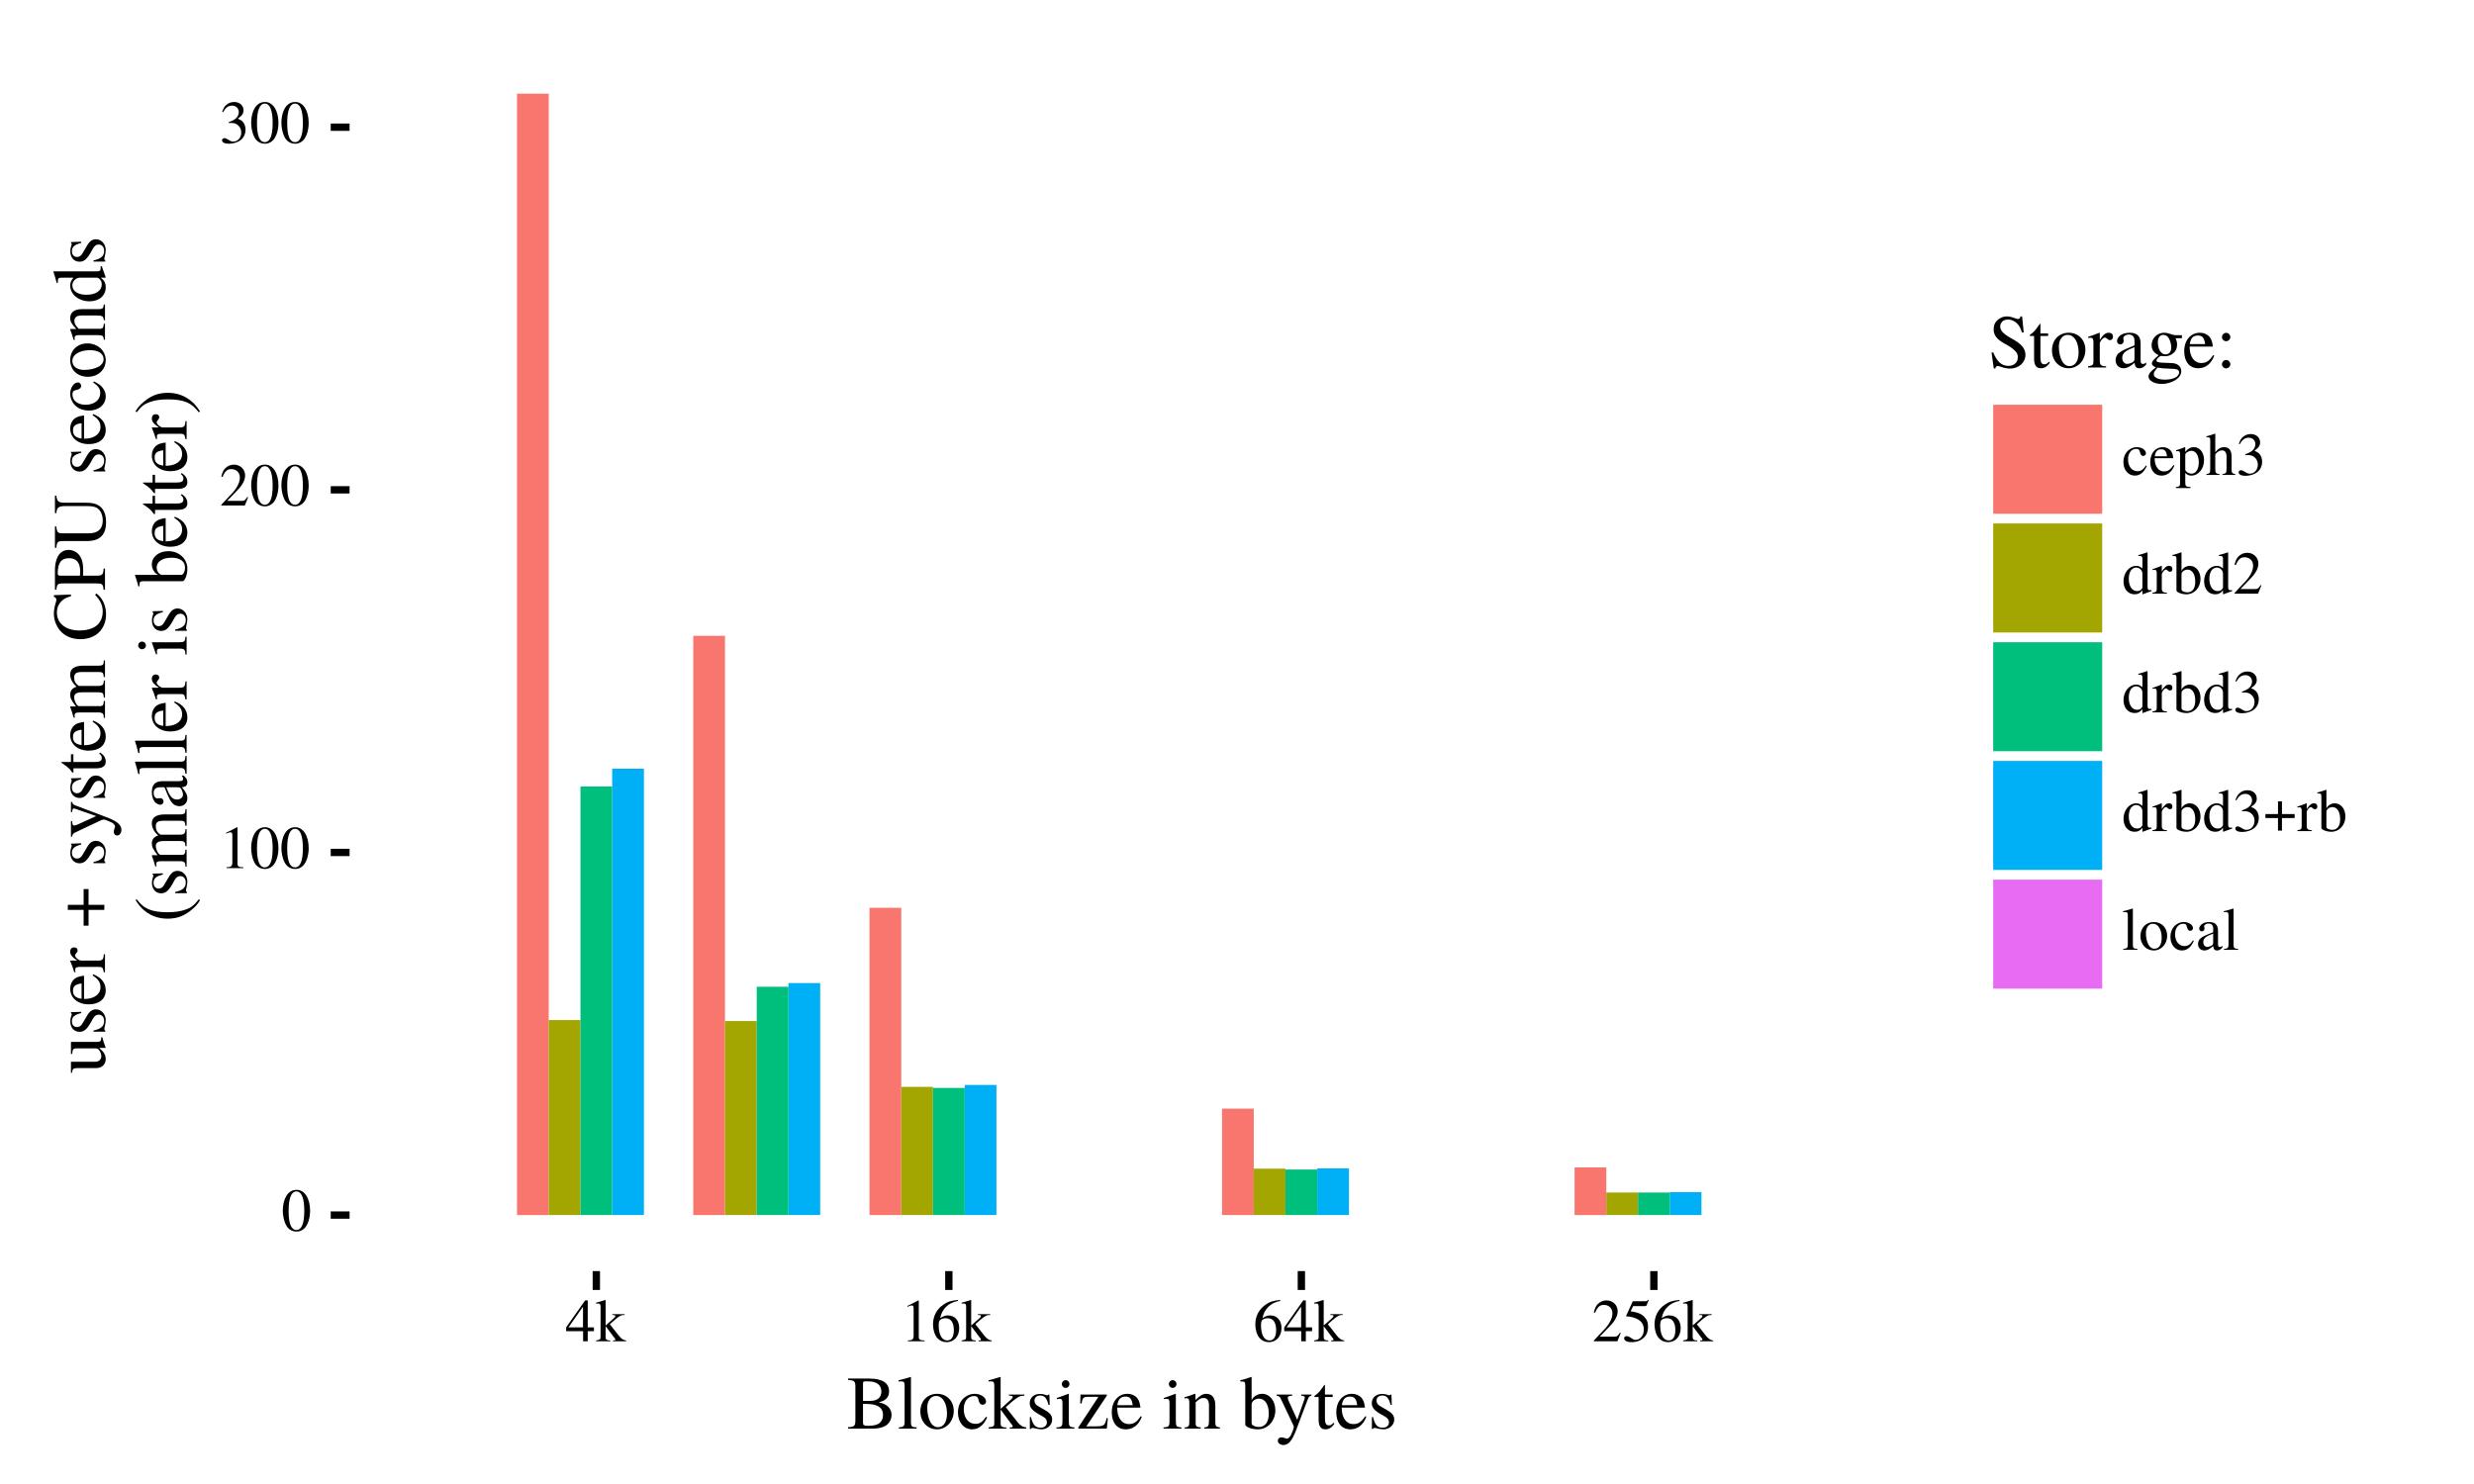 <?xml version="1.0" encoding="UTF-8"?>
<svg xmlns="http://www.w3.org/2000/svg" xmlns:xlink="http://www.w3.org/1999/xlink" width="360pt" height="216pt" viewBox="0 0 360 216" version="1.1">
<defs>
<g>
<symbol overflow="visible" id="glyph0-0">
<path style="stroke:none;" d=""/>
</symbol>
<symbol overflow="visible" id="glyph0-1">
<path style="stroke:none;" d="M 4.188 -2.906 C 4.188 -4.703 3.391 -5.953 2.234 -5.953 C 1.75 -5.953 1.375 -5.797 1.062 -5.484 C 0.547 -5 0.219 -3.984 0.219 -2.953 C 0.219 -2 0.5 -0.969 0.922 -0.469 C 1.234 -0.094 1.688 0.125 2.203 0.125 C 2.641 0.125 3.031 -0.031 3.344 -0.328 C 3.859 -0.812 4.188 -1.844 4.188 -2.906 Z M 3.344 -2.891 C 3.344 -1.047 2.953 -0.109 2.203 -0.109 C 1.438 -0.109 1.062 -1.047 1.062 -2.875 C 1.062 -4.734 1.453 -5.719 2.203 -5.719 C 2.953 -5.719 3.344 -4.719 3.344 -2.891 Z M 3.344 -2.891 "/>
</symbol>
<symbol overflow="visible" id="glyph0-2">
<path style="stroke:none;" d="M 3.469 0 L 3.469 -0.125 C 2.766 -0.141 2.625 -0.234 2.625 -0.656 L 2.625 -5.922 L 2.562 -5.953 L 0.969 -5.141 L 0.969 -5.016 C 1.078 -5.062 1.172 -5.109 1.219 -5.125 C 1.375 -5.188 1.516 -5.219 1.609 -5.219 C 1.797 -5.219 1.875 -5.078 1.875 -4.797 L 1.875 -0.812 C 1.875 -0.531 1.797 -0.328 1.656 -0.25 C 1.531 -0.172 1.406 -0.141 1.031 -0.125 L 1.031 0 Z M 3.469 0 "/>
</symbol>
<symbol overflow="visible" id="glyph0-3">
<path style="stroke:none;" d="M 4.172 -1.203 L 4.062 -1.25 C 3.734 -0.75 3.625 -0.672 3.234 -0.672 L 1.125 -0.672 L 2.609 -2.219 C 3.391 -3.031 3.734 -3.703 3.734 -4.391 C 3.734 -5.266 3.016 -5.953 2.109 -5.953 C 1.625 -5.953 1.156 -5.75 0.828 -5.406 C 0.547 -5.109 0.422 -4.828 0.266 -4.203 L 0.453 -4.156 C 0.812 -5.016 1.125 -5.297 1.734 -5.297 C 2.469 -5.297 2.969 -4.797 2.969 -4.062 C 2.969 -3.375 2.562 -2.547 1.828 -1.766 L 0.266 -0.109 L 0.266 0 L 3.688 0 Z M 4.172 -1.203 "/>
</symbol>
<symbol overflow="visible" id="glyph0-4">
<path style="stroke:none;" d="M 3.797 -1.922 C 3.797 -2.375 3.656 -2.781 3.406 -3.062 C 3.234 -3.25 3.062 -3.359 2.672 -3.531 C 3.281 -3.938 3.5 -4.266 3.5 -4.734 C 3.5 -5.453 2.938 -5.953 2.125 -5.953 C 1.688 -5.953 1.297 -5.797 0.984 -5.516 C 0.719 -5.281 0.594 -5.047 0.391 -4.516 L 0.531 -4.484 C 0.891 -5.125 1.281 -5.422 1.844 -5.422 C 2.406 -5.422 2.812 -5.031 2.812 -4.484 C 2.812 -4.156 2.672 -3.844 2.453 -3.625 C 2.188 -3.359 1.938 -3.234 1.344 -3.016 L 1.344 -2.906 C 1.859 -2.906 2.062 -2.891 2.281 -2.812 C 2.828 -2.609 3.172 -2.109 3.172 -1.5 C 3.172 -0.766 2.672 -0.188 2.016 -0.188 C 1.781 -0.188 1.594 -0.25 1.281 -0.469 C 1.016 -0.625 0.859 -0.688 0.719 -0.688 C 0.516 -0.688 0.375 -0.562 0.375 -0.375 C 0.375 -0.078 0.75 0.125 1.375 0.125 C 2.047 0.125 2.75 -0.109 3.156 -0.469 C 3.578 -0.828 3.797 -1.344 3.797 -1.922 Z M 3.797 -1.922 "/>
</symbol>
<symbol overflow="visible" id="glyph0-5">
<path style="stroke:none;" d="M 4.156 -1.469 L 4.156 -2.031 L 3.25 -2.031 L 3.25 -5.953 L 2.875 -5.953 L 0.109 -2.031 L 0.109 -1.469 L 2.578 -1.469 L 2.578 0 L 3.25 0 L 3.25 -1.469 Z M 2.562 -2.031 L 0.453 -2.031 L 2.562 -5.047 Z M 2.562 -2.031 "/>
</symbol>
<symbol overflow="visible" id="glyph0-6">
<path style="stroke:none;" d="M 4.438 0 L 4.438 -0.125 C 4.062 -0.156 3.781 -0.328 3.406 -0.781 L 2.062 -2.484 L 2.328 -2.719 C 2.953 -3.297 3.5 -3.703 3.75 -3.781 C 3.875 -3.812 4 -3.828 4.156 -3.828 L 4.219 -3.828 L 4.219 -3.953 L 2.422 -3.953 L 2.422 -3.828 C 2.766 -3.828 2.875 -3.797 2.875 -3.672 C 2.875 -3.594 2.781 -3.469 2.672 -3.375 L 1.453 -2.297 L 1.453 -5.984 L 1.422 -6.016 L 0.328 -5.688 L 0.062 -5.625 L 0.062 -5.484 C 0.172 -5.484 0.25 -5.5 0.344 -5.5 C 0.641 -5.5 0.719 -5.391 0.719 -4.969 L 0.719 -0.719 C 0.719 -0.266 0.688 -0.234 0.062 -0.125 L 0.062 0 L 2.125 0 L 2.125 -0.125 L 1.938 -0.141 C 1.594 -0.156 1.453 -0.281 1.453 -0.594 L 1.453 -2.203 L 2.688 -0.562 L 2.719 -0.531 C 2.734 -0.5 2.75 -0.469 2.781 -0.453 C 2.844 -0.359 2.875 -0.312 2.875 -0.266 C 2.875 -0.188 2.797 -0.125 2.688 -0.125 L 2.531 -0.125 L 2.531 0 Z M 4.438 0 "/>
</symbol>
<symbol overflow="visible" id="glyph0-7">
<path style="stroke:none;" d="M 4.109 -1.922 C 4.109 -3.047 3.469 -3.766 2.469 -3.766 C 2.078 -3.766 1.891 -3.703 1.344 -3.375 C 1.578 -4.703 2.562 -5.641 3.938 -5.875 L 3.922 -6.016 C 2.922 -5.922 2.406 -5.766 1.766 -5.312 C 0.812 -4.641 0.297 -3.641 0.297 -2.453 C 0.297 -1.688 0.531 -0.922 0.922 -0.469 C 1.25 -0.094 1.719 0.125 2.266 0.125 C 3.359 0.125 4.109 -0.719 4.109 -1.922 Z M 3.328 -1.625 C 3.328 -0.656 2.984 -0.125 2.359 -0.125 C 1.594 -0.125 1.125 -0.953 1.125 -2.312 C 1.125 -2.766 1.188 -3.016 1.359 -3.141 C 1.547 -3.281 1.828 -3.359 2.125 -3.359 C 2.891 -3.359 3.328 -2.734 3.328 -1.625 Z M 3.328 -1.625 "/>
</symbol>
<symbol overflow="visible" id="glyph0-8">
<path style="stroke:none;" d="M 3.859 -5.984 L 3.781 -6.047 C 3.641 -5.875 3.547 -5.828 3.375 -5.828 L 1.531 -5.828 L 0.578 -3.734 C 0.562 -3.719 0.562 -3.688 0.562 -3.688 C 0.562 -3.656 0.594 -3.625 0.672 -3.625 C 0.953 -3.625 1.297 -3.562 1.656 -3.453 C 2.672 -3.125 3.141 -2.578 3.141 -1.703 C 3.141 -0.859 2.609 -0.203 1.922 -0.203 C 1.734 -0.203 1.594 -0.266 1.328 -0.453 C 1.047 -0.656 0.844 -0.75 0.656 -0.75 C 0.406 -0.75 0.281 -0.641 0.281 -0.422 C 0.281 -0.094 0.688 0.125 1.359 0.125 C 2.094 0.125 2.734 -0.109 3.172 -0.562 C 3.578 -0.953 3.75 -1.453 3.75 -2.125 C 3.75 -2.766 3.594 -3.172 3.156 -3.609 C 2.766 -4 2.266 -4.203 1.219 -4.375 L 1.594 -5.125 L 3.312 -5.125 C 3.453 -5.125 3.5 -5.141 3.516 -5.203 Z M 3.859 -5.984 "/>
</symbol>
<symbol overflow="visible" id="glyph0-9">
<path style="stroke:none;" d="M 3.625 -1.297 L 3.5 -1.375 C 3.078 -0.75 2.766 -0.547 2.266 -0.547 C 1.453 -0.547 0.891 -1.25 0.891 -2.266 C 0.891 -3.172 1.375 -3.797 2.094 -3.797 C 2.406 -3.797 2.531 -3.688 2.609 -3.375 L 2.672 -3.172 C 2.734 -2.922 2.891 -2.766 3.094 -2.766 C 3.312 -2.766 3.5 -2.938 3.5 -3.141 C 3.5 -3.641 2.891 -4.047 2.141 -4.047 C 1.734 -4.047 1.312 -3.891 0.953 -3.594 C 0.484 -3.203 0.219 -2.594 0.219 -1.859 C 0.219 -0.734 0.922 0.094 1.891 0.094 C 2.266 0.094 2.609 -0.031 2.906 -0.281 C 3.172 -0.5 3.344 -0.75 3.625 -1.297 Z M 3.625 -1.297 "/>
</symbol>
<symbol overflow="visible" id="glyph0-10">
<path style="stroke:none;" d="M 3.734 -1.375 L 3.594 -1.438 C 3.172 -0.781 2.781 -0.516 2.219 -0.516 C 1.734 -0.516 1.375 -0.75 1.125 -1.219 C 0.938 -1.562 0.875 -1.875 0.859 -2.438 L 3.562 -2.438 C 3.5 -3.016 3.406 -3.266 3.188 -3.547 C 2.922 -3.859 2.516 -4.047 2.062 -4.047 C 0.969 -4.047 0.219 -3.172 0.219 -1.875 C 0.219 -0.672 0.859 0.094 1.859 0.094 C 2.703 0.094 3.359 -0.438 3.734 -1.375 Z M 2.672 -2.719 L 0.875 -2.719 C 0.969 -3.406 1.266 -3.734 1.797 -3.734 C 2.344 -3.734 2.547 -3.484 2.672 -2.719 Z M 2.672 -2.719 "/>
</symbol>
<symbol overflow="visible" id="glyph0-11">
<path style="stroke:none;" d="M 4.141 -2.172 C 4.141 -3.266 3.516 -4.047 2.672 -4.047 C 2.172 -4.047 1.781 -3.828 1.406 -3.359 L 1.406 -4.031 L 1.344 -4.047 C 0.875 -3.859 0.562 -3.75 0.078 -3.594 L 0.078 -3.453 C 0.156 -3.469 0.219 -3.469 0.297 -3.469 C 0.594 -3.469 0.656 -3.375 0.656 -2.969 L 0.656 1.156 C 0.656 1.609 0.562 1.703 0.047 1.766 L 0.047 1.906 L 2.172 1.906 L 2.172 1.75 C 1.516 1.734 1.406 1.641 1.406 1.094 L 1.406 -0.297 C 1.703 0 1.922 0.094 2.281 0.094 C 3.328 0.094 4.141 -0.891 4.141 -2.172 Z M 3.375 -1.828 C 3.375 -0.859 2.953 -0.188 2.312 -0.188 C 1.906 -0.188 1.406 -0.516 1.406 -0.781 L 1.406 -2.938 C 1.406 -3.203 1.891 -3.516 2.297 -3.516 C 2.953 -3.516 3.375 -2.844 3.375 -1.828 Z M 3.375 -1.828 "/>
</symbol>
<symbol overflow="visible" id="glyph0-12">
<path style="stroke:none;" d="M 4.281 0 L 4.281 -0.125 C 3.812 -0.219 3.75 -0.297 3.75 -0.891 L 3.75 -2.641 C 3.75 -3.578 3.391 -4.047 2.672 -4.047 C 2.156 -4.047 1.781 -3.828 1.375 -3.312 L 1.375 -5.984 L 1.344 -6.016 C 1.031 -5.906 0.812 -5.828 0.328 -5.688 L 0.094 -5.625 L 0.094 -5.484 C 0.125 -5.484 0.156 -5.484 0.188 -5.484 C 0.578 -5.484 0.641 -5.422 0.641 -5.047 L 0.641 -0.891 C 0.641 -0.281 0.594 -0.203 0.078 -0.125 L 0.078 0 L 1.984 0 L 1.984 -0.125 C 1.469 -0.188 1.375 -0.297 1.375 -0.891 L 1.375 -3.016 C 1.75 -3.422 2.016 -3.578 2.359 -3.578 C 2.797 -3.578 3.016 -3.25 3.016 -2.641 L 3.016 -0.891 C 3.016 -0.297 2.922 -0.188 2.422 -0.125 L 2.422 0 Z M 4.281 0 "/>
</symbol>
<symbol overflow="visible" id="glyph0-13">
<path style="stroke:none;" d="M 4.312 -0.375 L 4.312 -0.516 C 4.156 -0.5 4.141 -0.5 4.109 -0.5 C 3.797 -0.5 3.734 -0.594 3.734 -1 L 3.734 -5.984 L 3.688 -6.016 C 3.266 -5.859 2.953 -5.766 2.391 -5.625 L 2.391 -5.484 C 2.469 -5.484 2.516 -5.484 2.594 -5.484 C 2.906 -5.484 2.984 -5.406 2.984 -5.047 L 2.984 -3.672 C 2.656 -3.953 2.422 -4.047 2.062 -4.047 C 1.062 -4.047 0.234 -3.047 0.234 -1.797 C 0.234 -0.672 0.891 0.094 1.859 0.094 C 2.359 0.094 2.688 -0.094 2.984 -0.5 L 2.984 0.062 L 3.031 0.094 Z M 2.984 -0.891 C 2.984 -0.828 2.922 -0.734 2.844 -0.641 C 2.688 -0.453 2.469 -0.375 2.203 -0.375 C 1.484 -0.375 1 -1.078 1 -2.156 C 1 -3.156 1.422 -3.797 2.094 -3.797 C 2.562 -3.797 2.984 -3.391 2.984 -2.922 Z M 2.984 -0.891 "/>
</symbol>
<symbol overflow="visible" id="glyph0-14">
<path style="stroke:none;" d="M 2.953 -3.578 C 2.953 -3.875 2.766 -4.047 2.469 -4.047 C 2.094 -4.047 1.844 -3.844 1.406 -3.219 L 1.406 -4.031 L 1.359 -4.047 C 0.891 -3.859 0.578 -3.734 0.062 -3.578 L 0.062 -3.438 C 0.188 -3.453 0.266 -3.469 0.375 -3.469 C 0.594 -3.469 0.672 -3.328 0.672 -2.938 L 0.672 -0.734 C 0.672 -0.297 0.609 -0.234 0.047 -0.125 L 0.047 0 L 2.156 0 L 2.156 -0.125 C 1.562 -0.156 1.406 -0.297 1.406 -0.797 L 1.406 -2.766 C 1.406 -3.047 1.781 -3.5 2.016 -3.5 C 2.078 -3.5 2.156 -3.453 2.25 -3.359 C 2.391 -3.234 2.484 -3.188 2.609 -3.188 C 2.812 -3.188 2.953 -3.328 2.953 -3.578 Z M 2.953 -3.578 "/>
</symbol>
<symbol overflow="visible" id="glyph0-15">
<path style="stroke:none;" d="M 4.109 -2.141 C 4.109 -3.219 3.453 -4.047 2.562 -4.047 C 2.031 -4.047 1.516 -3.734 1.344 -3.297 L 1.344 -5.984 L 1.297 -6.016 C 0.938 -5.875 0.688 -5.812 0.281 -5.688 L 0.031 -5.625 L 0.031 -5.484 C 0.078 -5.484 0.109 -5.484 0.172 -5.484 C 0.531 -5.484 0.609 -5.406 0.609 -5.047 L 0.609 -0.469 C 0.609 -0.203 1.359 0.094 2.062 0.094 C 3.219 0.094 4.109 -0.875 4.109 -2.141 Z M 3.344 -1.734 C 3.344 -0.75 2.922 -0.188 2.203 -0.188 C 1.734 -0.188 1.344 -0.391 1.344 -0.609 L 1.344 -2.828 C 1.344 -3.172 1.766 -3.5 2.219 -3.5 C 2.906 -3.5 3.344 -2.812 3.344 -1.734 Z M 3.344 -1.734 "/>
</symbol>
<symbol overflow="visible" id="glyph0-16">
<path style="stroke:none;" d="M 4.609 -1.906 L 4.609 -2.484 L 2.766 -2.484 L 2.766 -4.328 L 2.188 -4.328 L 2.188 -2.484 L 0.359 -2.484 L 0.359 -1.906 L 2.188 -1.906 L 2.188 -0.078 L 2.766 -0.078 L 2.766 -1.906 Z M 4.609 -1.906 "/>
</symbol>
<symbol overflow="visible" id="glyph0-17">
<path style="stroke:none;" d="M 2.266 0 L 2.266 -0.125 C 1.703 -0.172 1.594 -0.25 1.594 -0.734 L 1.594 -5.984 L 1.562 -6.016 C 1.109 -5.859 0.781 -5.766 0.172 -5.625 L 0.172 -5.484 L 0.219 -5.484 C 0.312 -5.484 0.422 -5.5 0.5 -5.5 C 0.781 -5.5 0.859 -5.375 0.859 -4.969 L 0.859 -0.766 C 0.859 -0.297 0.734 -0.172 0.188 -0.125 L 0.188 0 Z M 2.266 0 "/>
</symbol>
<symbol overflow="visible" id="glyph0-18">
<path style="stroke:none;" d="M 4.141 -2.062 C 4.141 -3.203 3.328 -4.047 2.203 -4.047 C 1.062 -4.047 0.25 -3.203 0.25 -1.984 C 0.25 -0.797 1.078 0.094 2.188 0.094 C 3.297 0.094 4.141 -0.844 4.141 -2.062 Z M 3.344 -1.75 C 3.344 -0.75 2.953 -0.156 2.281 -0.156 C 1.938 -0.156 1.625 -0.375 1.438 -0.719 C 1.188 -1.172 1.047 -1.797 1.047 -2.422 C 1.047 -3.25 1.453 -3.797 2.078 -3.797 C 2.828 -3.797 3.344 -2.953 3.344 -1.75 Z M 3.344 -1.75 "/>
</symbol>
<symbol overflow="visible" id="glyph0-19">
<path style="stroke:none;" d="M 3.891 -0.359 L 3.891 -0.578 C 3.734 -0.453 3.641 -0.406 3.5 -0.406 C 3.297 -0.406 3.234 -0.531 3.234 -0.922 L 3.234 -2.641 C 3.234 -3.094 3.188 -3.328 3.062 -3.531 C 2.891 -3.875 2.5 -4.047 1.969 -4.047 C 1.516 -4.047 1.094 -3.922 0.859 -3.719 C 0.641 -3.531 0.5 -3.281 0.5 -3.062 C 0.5 -2.859 0.656 -2.688 0.875 -2.688 C 1.078 -2.688 1.266 -2.859 1.266 -3.047 C 1.266 -3.094 1.266 -3.125 1.25 -3.188 C 1.234 -3.266 1.219 -3.344 1.219 -3.406 C 1.219 -3.641 1.5 -3.828 1.859 -3.828 C 2.281 -3.828 2.531 -3.578 2.531 -3.109 L 2.531 -2.562 C 1.172 -2.016 1.016 -1.953 0.641 -1.625 C 0.453 -1.438 0.328 -1.141 0.328 -0.859 C 0.328 -0.297 0.703 0.094 1.25 0.094 C 1.641 0.094 2 -0.094 2.531 -0.547 C 2.578 -0.094 2.734 0.094 3.094 0.094 C 3.391 0.094 3.578 -0.016 3.891 -0.359 Z M 2.531 -1.078 C 2.531 -0.812 2.484 -0.734 2.297 -0.609 C 2.078 -0.5 1.844 -0.422 1.656 -0.422 C 1.344 -0.422 1.094 -0.719 1.094 -1.094 L 1.094 -1.141 C 1.094 -1.656 1.453 -1.969 2.531 -2.359 Z M 2.531 -1.078 "/>
</symbol>
<symbol overflow="visible" id="glyph1-0">
<path style="stroke:none;" d=""/>
</symbol>
<symbol overflow="visible" id="glyph1-1">
<path style="stroke:none;" d="M 6.516 -1.984 C 6.516 -2.469 6.328 -2.906 5.984 -3.219 C 5.656 -3.516 5.359 -3.656 4.641 -3.828 C 5.219 -3.969 5.438 -4.078 5.703 -4.312 C 5.984 -4.547 6.156 -4.969 6.156 -5.406 C 6.156 -6.641 5.172 -7.281 3.266 -7.281 L 0.188 -7.281 L 0.188 -7.078 C 1.109 -7.016 1.25 -6.891 1.25 -6.078 L 1.25 -1.203 C 1.25 -0.391 1.094 -0.234 0.188 -0.203 L 0.188 0 L 3.859 0 C 4.719 0 5.5 -0.234 5.906 -0.609 C 6.297 -0.953 6.516 -1.453 6.516 -1.984 Z M 5.266 -1.969 C 5.266 -1.375 5.031 -0.953 4.594 -0.688 C 4.234 -0.5 3.781 -0.406 3.062 -0.406 C 2.516 -0.406 2.359 -0.5 2.359 -0.859 L 2.359 -3.594 C 3.438 -3.594 3.938 -3.531 4.328 -3.359 C 4.969 -3.109 5.266 -2.656 5.266 -1.969 Z M 5.031 -5.375 C 5.031 -4.516 4.438 -4.031 3.406 -4.031 L 2.359 -4.031 L 2.359 -6.547 C 2.359 -6.781 2.438 -6.875 2.609 -6.875 L 3.094 -6.875 C 4.359 -6.875 5.031 -6.344 5.031 -5.375 Z M 5.031 -5.375 "/>
</symbol>
<symbol overflow="visible" id="glyph1-2">
<path style="stroke:none;" d="M 2.828 0 L 2.828 -0.172 C 2.125 -0.203 2 -0.312 2 -0.922 L 2 -7.484 L 1.953 -7.516 C 1.391 -7.328 0.969 -7.219 0.203 -7.031 L 0.203 -6.859 L 0.281 -6.859 C 0.391 -6.859 0.531 -6.875 0.609 -6.875 C 0.969 -6.875 1.078 -6.719 1.078 -6.203 L 1.078 -0.953 C 1.078 -0.359 0.922 -0.219 0.234 -0.172 L 0.234 0 Z M 2.828 0 "/>
</symbol>
<symbol overflow="visible" id="glyph1-3">
<path style="stroke:none;" d="M 5.172 -2.578 C 5.172 -4.016 4.156 -5.062 2.75 -5.062 C 1.312 -5.062 0.312 -4 0.312 -2.484 C 0.312 -1 1.344 0.109 2.734 0.109 C 4.109 0.109 5.172 -1.062 5.172 -2.578 Z M 4.188 -2.188 C 4.188 -0.953 3.688 -0.203 2.859 -0.203 C 2.438 -0.203 2.031 -0.469 1.797 -0.906 C 1.484 -1.469 1.312 -2.25 1.312 -3.031 C 1.312 -4.062 1.828 -4.75 2.609 -4.75 C 3.531 -4.75 4.188 -3.703 4.188 -2.188 Z M 4.188 -2.188 "/>
</symbol>
<symbol overflow="visible" id="glyph1-4">
<path style="stroke:none;" d="M 4.531 -1.609 L 4.375 -1.719 C 3.844 -0.953 3.453 -0.688 2.828 -0.688 C 1.812 -0.688 1.125 -1.562 1.125 -2.828 C 1.125 -3.969 1.734 -4.734 2.625 -4.734 C 3.016 -4.734 3.156 -4.625 3.266 -4.219 L 3.328 -3.969 C 3.422 -3.656 3.625 -3.469 3.859 -3.469 C 4.141 -3.469 4.375 -3.672 4.375 -3.922 C 4.375 -4.547 3.609 -5.062 2.688 -5.062 C 2.172 -5.062 1.641 -4.859 1.203 -4.5 C 0.609 -4 0.281 -3.25 0.281 -2.328 C 0.281 -0.906 1.141 0.109 2.359 0.109 C 2.844 0.109 3.25 -0.047 3.625 -0.359 C 3.953 -0.609 4.188 -0.938 4.531 -1.609 Z M 4.531 -1.609 "/>
</symbol>
<symbol overflow="visible" id="glyph1-5">
<path style="stroke:none;" d="M 5.562 0 L 5.562 -0.172 C 5.078 -0.203 4.734 -0.406 4.266 -0.969 L 2.578 -3.109 L 2.906 -3.406 C 3.688 -4.125 4.359 -4.625 4.688 -4.719 C 4.844 -4.766 5 -4.781 5.188 -4.781 L 5.281 -4.781 L 5.281 -4.953 L 3.031 -4.953 L 3.031 -4.797 C 3.469 -4.781 3.594 -4.734 3.594 -4.594 C 3.594 -4.5 3.484 -4.344 3.328 -4.219 L 1.828 -2.875 L 1.828 -7.484 L 1.781 -7.516 L 0.406 -7.109 L 0.078 -7.031 L 0.078 -6.859 C 0.219 -6.859 0.312 -6.875 0.422 -6.875 C 0.797 -6.875 0.906 -6.734 0.906 -6.203 L 0.906 -0.906 C 0.906 -0.328 0.875 -0.297 0.078 -0.172 L 0.078 0 L 2.656 0 L 2.656 -0.172 L 2.438 -0.172 C 1.984 -0.203 1.828 -0.359 1.828 -0.734 L 1.828 -2.766 L 3.359 -0.703 L 3.406 -0.656 C 3.422 -0.625 3.438 -0.594 3.469 -0.562 C 3.562 -0.453 3.594 -0.391 3.594 -0.328 C 3.594 -0.234 3.5 -0.172 3.359 -0.172 L 3.156 -0.172 L 3.156 0 Z M 5.562 0 "/>
</symbol>
<symbol overflow="visible" id="glyph1-6">
<path style="stroke:none;" d="M 3.828 -1.297 C 3.828 -1.844 3.578 -2.219 2.906 -2.609 L 1.719 -3.312 C 1.406 -3.484 1.25 -3.766 1.25 -4.062 C 1.25 -4.516 1.578 -4.812 2.094 -4.812 C 2.719 -4.812 3.047 -4.438 3.297 -3.453 L 3.469 -3.453 L 3.422 -4.953 L 3.297 -4.953 L 3.281 -4.922 C 3.172 -4.844 3.172 -4.844 3.125 -4.844 C 3.062 -4.844 2.953 -4.859 2.828 -4.922 C 2.594 -5 2.344 -5.047 2.078 -5.047 C 1.172 -5.047 0.562 -4.5 0.562 -3.703 C 0.562 -3.078 0.906 -2.656 1.844 -2.109 L 2.484 -1.75 C 2.875 -1.531 3.062 -1.266 3.062 -0.922 C 3.062 -0.438 2.703 -0.125 2.141 -0.125 C 1.391 -0.125 1 -0.547 0.75 -1.672 L 0.578 -1.672 L 0.578 0.047 L 0.719 0.047 C 0.797 -0.062 0.844 -0.094 0.969 -0.094 C 1.094 -0.094 1.203 -0.062 1.469 0 C 1.781 0.062 2.062 0.109 2.281 0.109 C 3.125 0.109 3.828 -0.531 3.828 -1.297 Z M 3.828 -1.297 "/>
</symbol>
<symbol overflow="visible" id="glyph1-7">
<path style="stroke:none;" d="M 2.781 0 L 2.781 -0.172 C 2.062 -0.219 1.969 -0.328 1.969 -1.125 L 1.969 -5.031 L 1.922 -5.062 L 0.219 -4.453 L 0.219 -4.297 L 0.312 -4.297 C 0.438 -4.328 0.578 -4.328 0.688 -4.328 C 0.953 -4.328 1.047 -4.156 1.047 -3.672 L 1.047 -1.125 C 1.047 -0.328 0.938 -0.203 0.172 -0.172 L 0.172 0 Z M 2.062 -6.484 C 2.062 -6.797 1.828 -7.047 1.5 -7.047 C 1.203 -7.047 0.953 -6.797 0.953 -6.484 C 0.953 -6.172 1.203 -5.922 1.5 -5.922 C 1.828 -5.922 2.062 -6.172 2.062 -6.484 Z M 2.062 -6.484 "/>
</symbol>
<symbol overflow="visible" id="glyph1-8">
<path style="stroke:none;" d="M 4.594 -1.484 L 4.406 -1.531 C 4.297 -0.984 4.219 -0.797 4.078 -0.609 C 3.922 -0.422 3.547 -0.328 2.984 -0.328 L 1.469 -0.328 L 4.438 -4.781 L 4.438 -4.953 L 0.609 -4.953 L 0.578 -3.656 L 0.781 -3.656 C 0.875 -4.453 1.047 -4.625 1.703 -4.625 L 3.219 -4.625 L 0.297 -0.172 L 0.297 0 L 4.438 0 Z M 4.594 -1.484 "/>
</symbol>
<symbol overflow="visible" id="glyph1-9">
<path style="stroke:none;" d="M 4.656 -1.734 L 4.484 -1.797 C 3.953 -0.969 3.484 -0.656 2.781 -0.656 C 2.172 -0.656 1.719 -0.938 1.391 -1.531 C 1.172 -1.953 1.094 -2.344 1.062 -3.047 L 4.453 -3.047 C 4.359 -3.766 4.25 -4.078 3.984 -4.438 C 3.656 -4.828 3.141 -5.062 2.578 -5.062 C 1.203 -5.062 0.281 -3.953 0.281 -2.359 C 0.281 -0.844 1.062 0.109 2.328 0.109 C 3.391 0.109 4.203 -0.531 4.656 -1.734 Z M 3.328 -3.406 L 1.094 -3.406 C 1.203 -4.266 1.578 -4.656 2.25 -4.656 C 2.922 -4.656 3.188 -4.359 3.328 -3.406 Z M 3.328 -3.406 "/>
</symbol>
<symbol overflow="visible" id="glyph1-10">
<path style="stroke:none;" d=""/>
</symbol>
<symbol overflow="visible" id="glyph1-11">
<path style="stroke:none;" d="M 5.328 0 L 5.328 -0.172 C 4.797 -0.219 4.656 -0.359 4.656 -0.891 L 4.656 -3.406 C 4.656 -4.438 4.188 -5.062 3.359 -5.062 C 2.859 -5.062 2.516 -4.875 1.766 -4.172 L 1.766 -5.031 L 1.688 -5.062 C 1.156 -4.859 0.781 -4.734 0.172 -4.562 L 0.172 -4.375 C 0.234 -4.406 0.359 -4.422 0.469 -4.422 C 0.781 -4.422 0.875 -4.25 0.875 -3.719 L 0.875 -0.984 C 0.875 -0.359 0.766 -0.203 0.203 -0.172 L 0.203 0 L 2.531 0 L 2.531 -0.172 C 1.969 -0.203 1.797 -0.344 1.797 -0.734 L 1.797 -3.828 C 2.328 -4.328 2.578 -4.453 2.938 -4.453 C 3.469 -4.453 3.734 -4.109 3.734 -3.391 L 3.734 -1.094 C 3.734 -0.391 3.594 -0.203 3.047 -0.172 L 3.047 0 Z M 5.328 0 "/>
</symbol>
<symbol overflow="visible" id="glyph1-12">
<path style="stroke:none;" d="M 5.141 -2.672 C 5.141 -4.031 4.312 -5.062 3.219 -5.062 C 2.547 -5.062 1.906 -4.656 1.688 -4.125 L 1.688 -7.484 L 1.625 -7.516 C 1.172 -7.344 0.875 -7.266 0.359 -7.109 L 0.031 -7.031 L 0.031 -6.859 C 0.094 -6.859 0.141 -6.859 0.219 -6.859 C 0.656 -6.859 0.766 -6.766 0.766 -6.297 L 0.766 -0.594 C 0.766 -0.25 1.688 0.109 2.578 0.109 C 4.031 0.109 5.141 -1.094 5.141 -2.672 Z M 4.188 -2.172 C 4.188 -0.953 3.656 -0.234 2.75 -0.234 C 2.172 -0.234 1.688 -0.5 1.688 -0.766 L 1.688 -3.547 C 1.688 -3.969 2.203 -4.359 2.766 -4.359 C 3.625 -4.359 4.188 -3.516 4.188 -2.172 Z M 4.188 -2.172 "/>
</symbol>
<symbol overflow="visible" id="glyph1-13">
<path style="stroke:none;" d="M 5.219 -4.781 L 5.219 -4.953 L 3.734 -4.953 L 3.734 -4.781 C 4.094 -4.781 4.266 -4.688 4.266 -4.516 C 4.266 -4.469 4.25 -4.406 4.219 -4.328 L 3.156 -1.281 L 1.891 -4.062 C 1.828 -4.219 1.781 -4.359 1.781 -4.484 C 1.781 -4.688 1.953 -4.766 2.422 -4.781 L 2.422 -4.953 L 0.156 -4.953 L 0.156 -4.797 C 0.438 -4.75 0.625 -4.625 0.719 -4.438 L 2.531 -0.609 C 2.609 -0.422 2.656 -0.297 2.656 -0.203 C 2.656 -0.047 2.391 0.656 2.219 0.984 C 2.062 1.266 1.812 1.469 1.656 1.469 C 1.594 1.469 1.5 1.453 1.391 1.391 C 1.172 1.312 0.984 1.281 0.797 1.281 C 0.547 1.281 0.328 1.5 0.328 1.766 C 0.328 2.125 0.688 2.391 1.141 2.391 C 1.875 2.391 2.406 1.781 3 0.203 L 4.703 -4.297 C 4.844 -4.641 4.969 -4.75 5.219 -4.781 Z M 5.219 -4.781 "/>
</symbol>
<symbol overflow="visible" id="glyph1-14">
<path style="stroke:none;" d="M 3.062 -0.719 L 2.922 -0.844 C 2.688 -0.562 2.516 -0.469 2.266 -0.469 C 1.859 -0.469 1.688 -0.75 1.688 -1.453 L 1.688 -4.594 L 2.812 -4.594 L 2.812 -4.953 L 1.688 -4.953 L 1.688 -6.219 C 1.688 -6.344 1.672 -6.375 1.609 -6.375 C 1.547 -6.266 1.469 -6.156 1.391 -6.062 C 0.984 -5.453 0.609 -5.047 0.328 -4.891 C 0.203 -4.812 0.141 -4.734 0.141 -4.672 C 0.141 -4.641 0.156 -4.625 0.188 -4.594 L 0.766 -4.594 L 0.766 -1.281 C 0.766 -0.359 1.094 0.109 1.734 0.109 C 2.281 0.109 2.703 -0.156 3.062 -0.719 Z M 3.062 -0.719 "/>
</symbol>
<symbol overflow="visible" id="glyph1-15">
<path style="stroke:none;" d="M 5.406 -1.844 C 5.406 -2.766 4.797 -3.469 3.344 -4.25 C 2.188 -4.891 1.734 -5.375 1.734 -5.969 C 1.734 -6.578 2.188 -6.984 2.875 -6.984 C 3.359 -6.984 3.828 -6.781 4.219 -6.375 C 4.547 -6.031 4.703 -5.734 4.891 -5.094 L 5.156 -5.094 L 4.922 -7.438 L 4.688 -7.438 C 4.641 -7.188 4.516 -7.062 4.328 -7.062 C 4.219 -7.062 4.047 -7.109 3.844 -7.188 C 3.438 -7.344 3.047 -7.438 2.656 -7.438 C 2.234 -7.438 1.766 -7.266 1.422 -6.969 C 0.984 -6.625 0.781 -6.156 0.781 -5.547 C 0.781 -4.672 1.266 -4.062 2.5 -3.406 C 3.281 -2.984 3.859 -2.547 4.141 -2.125 C 4.234 -1.969 4.297 -1.75 4.297 -1.469 C 4.297 -0.75 3.734 -0.234 2.938 -0.234 C 1.953 -0.234 1.266 -0.844 0.719 -2.188 L 0.469 -2.188 L 0.797 0.141 L 1.031 0.141 C 1.047 -0.062 1.172 -0.219 1.344 -0.219 C 1.469 -0.219 1.656 -0.172 1.859 -0.094 C 2.281 0.062 2.719 0.156 3.156 0.156 C 4.438 0.156 5.406 -0.719 5.406 -1.844 Z M 5.406 -1.844 "/>
</symbol>
<symbol overflow="visible" id="glyph1-16">
<path style="stroke:none;" d="M 3.688 -4.484 C 3.688 -4.844 3.453 -5.062 3.078 -5.062 C 2.625 -5.062 2.297 -4.812 1.766 -4.031 L 1.766 -5.031 L 1.703 -5.062 C 1.125 -4.812 0.719 -4.672 0.078 -4.469 L 0.078 -4.297 C 0.234 -4.328 0.328 -4.328 0.469 -4.328 C 0.734 -4.328 0.844 -4.156 0.844 -3.672 L 0.844 -0.922 C 0.844 -0.375 0.766 -0.297 0.062 -0.172 L 0.062 0 L 2.688 0 L 2.688 -0.172 C 1.953 -0.203 1.766 -0.359 1.766 -0.984 L 1.766 -3.469 C 1.766 -3.812 2.234 -4.359 2.531 -4.359 C 2.594 -4.359 2.688 -4.312 2.812 -4.203 C 2.984 -4.047 3.109 -3.984 3.25 -3.984 C 3.516 -3.984 3.688 -4.172 3.688 -4.484 Z M 3.688 -4.484 "/>
</symbol>
<symbol overflow="visible" id="glyph1-17">
<path style="stroke:none;" d="M 4.859 -0.438 L 4.859 -0.719 C 4.672 -0.578 4.547 -0.516 4.375 -0.516 C 4.125 -0.516 4.047 -0.672 4.047 -1.156 L 4.047 -3.297 C 4.047 -3.859 4 -4.172 3.844 -4.422 C 3.609 -4.844 3.141 -5.062 2.469 -5.062 C 1.906 -5.062 1.375 -4.906 1.062 -4.656 C 0.797 -4.422 0.609 -4.109 0.609 -3.828 C 0.609 -3.578 0.828 -3.359 1.094 -3.359 C 1.359 -3.359 1.578 -3.578 1.578 -3.812 C 1.578 -3.859 1.578 -3.922 1.562 -4 C 1.547 -4.094 1.531 -4.188 1.531 -4.25 C 1.531 -4.547 1.875 -4.797 2.328 -4.797 C 2.859 -4.797 3.156 -4.484 3.156 -3.891 L 3.156 -3.219 C 1.469 -2.531 1.281 -2.438 0.797 -2.031 C 0.562 -1.797 0.406 -1.438 0.406 -1.062 C 0.406 -0.375 0.875 0.109 1.562 0.109 C 2.047 0.109 2.5 -0.125 3.172 -0.688 C 3.219 -0.109 3.422 0.109 3.875 0.109 C 4.25 0.109 4.484 -0.016 4.859 -0.438 Z M 3.156 -1.359 C 3.156 -1.016 3.109 -0.906 2.875 -0.766 C 2.609 -0.609 2.297 -0.531 2.062 -0.531 C 1.688 -0.531 1.375 -0.906 1.375 -1.375 L 1.375 -1.422 C 1.375 -2.062 1.828 -2.469 3.156 -2.953 Z M 3.156 -1.359 "/>
</symbol>
<symbol overflow="visible" id="glyph1-18">
<path style="stroke:none;" d="M 5.172 -4.266 L 5.172 -4.703 L 4.328 -4.703 C 4.109 -4.703 3.938 -4.734 3.719 -4.812 L 3.469 -4.891 C 3.172 -5 2.875 -5.062 2.594 -5.062 C 1.578 -5.062 0.766 -4.266 0.766 -3.266 C 0.766 -2.578 1.062 -2.156 1.781 -1.797 L 1.312 -1.359 C 0.953 -1.031 0.797 -0.812 0.797 -0.594 C 0.797 -0.359 0.938 -0.234 1.391 -0.016 C 0.609 0.562 0.312 0.922 0.312 1.328 C 0.312 1.906 1.172 2.391 2.219 2.391 C 3.031 2.391 3.891 2.109 4.469 1.656 C 4.891 1.312 5.078 0.953 5.078 0.531 C 5.078 -0.141 4.547 -0.609 3.734 -0.641 L 2.328 -0.703 C 1.734 -0.719 1.469 -0.828 1.469 -1 C 1.469 -1.219 1.828 -1.609 2.125 -1.688 C 2.219 -1.688 2.297 -1.672 2.328 -1.672 C 2.547 -1.656 2.688 -1.641 2.75 -1.641 C 3.156 -1.641 3.594 -1.797 3.938 -2.094 C 4.297 -2.406 4.469 -2.797 4.469 -3.344 C 4.469 -3.656 4.406 -3.922 4.25 -4.266 Z M 4.766 0.703 C 4.766 1.344 3.922 1.766 2.688 1.766 C 1.719 1.766 1.078 1.453 1.078 0.969 C 1.078 0.719 1.156 0.578 1.609 0.016 C 1.984 0.094 2.859 0.172 3.406 0.172 C 4.406 0.172 4.766 0.312 4.766 0.703 Z M 3.625 -2.922 C 3.625 -2.297 3.297 -1.906 2.797 -1.906 C 2.141 -1.906 1.672 -2.625 1.672 -3.688 L 1.672 -3.719 C 1.672 -4.359 1.984 -4.75 2.484 -4.75 C 2.828 -4.75 3.109 -4.562 3.281 -4.234 C 3.484 -3.844 3.625 -3.344 3.625 -2.922 Z M 3.625 -2.922 "/>
</symbol>
<symbol overflow="visible" id="glyph1-19">
<path style="stroke:none;" d="M 2.109 -4.422 C 2.109 -4.766 1.828 -5.047 1.5 -5.047 C 1.172 -5.047 0.891 -4.766 0.891 -4.422 C 0.891 -4.109 1.172 -3.828 1.484 -3.828 C 1.828 -3.828 2.109 -4.109 2.109 -4.422 Z M 2.109 -0.469 C 2.109 -0.812 1.828 -1.094 1.5 -1.094 C 1.172 -1.094 0.891 -0.812 0.891 -0.469 C 0.891 -0.156 1.172 0.125 1.484 0.125 C 1.828 0.125 2.109 -0.156 2.109 -0.469 Z M 2.109 -0.469 "/>
</symbol>
<symbol overflow="visible" id="glyph2-0">
<path style="stroke:none;" d=""/>
</symbol>
<symbol overflow="visible" id="glyph2-1">
<path style="stroke:none;" d="M -0.391 -5.266 L -0.547 -5.266 L -0.547 -5.219 C -0.547 -4.703 -0.672 -4.594 -1.172 -4.594 L -4.953 -4.594 L -4.953 -2.844 L -4.766 -2.844 C -4.734 -3.531 -4.625 -3.656 -4.062 -3.656 L -1.484 -3.656 C -1.188 -3.656 -1.016 -3.609 -0.922 -3.469 C -0.656 -3.172 -0.531 -2.828 -0.531 -2.484 C -0.531 -2.062 -0.906 -1.703 -1.359 -1.703 L -4.953 -1.703 L -4.953 -0.094 L -4.797 -0.094 C -4.766 -0.625 -4.594 -0.781 -4.094 -0.781 L -1.312 -0.781 C -0.453 -0.781 0.109 -1.312 0.109 -2.109 C 0.109 -2.516 -0.062 -2.953 -0.359 -3.25 L -0.844 -3.719 L 0.078 -3.719 L 0.094 -3.766 C -0.125 -4.312 -0.234 -4.703 -0.391 -5.266 Z M -0.391 -5.266 "/>
</symbol>
<symbol overflow="visible" id="glyph2-2">
<path style="stroke:none;" d="M -1.297 -3.828 C -1.844 -3.828 -2.219 -3.578 -2.609 -2.906 L -3.312 -1.719 C -3.484 -1.406 -3.766 -1.25 -4.062 -1.25 C -4.516 -1.25 -4.812 -1.578 -4.812 -2.094 C -4.812 -2.719 -4.438 -3.047 -3.453 -3.297 L -3.453 -3.469 L -4.953 -3.422 L -4.953 -3.297 L -4.922 -3.281 C -4.844 -3.172 -4.844 -3.172 -4.844 -3.125 C -4.844 -3.062 -4.859 -2.953 -4.922 -2.828 C -5 -2.594 -5.047 -2.344 -5.047 -2.078 C -5.047 -1.172 -4.5 -0.562 -3.703 -0.562 C -3.078 -0.562 -2.656 -0.906 -2.109 -1.844 L -1.75 -2.484 C -1.531 -2.875 -1.266 -3.062 -0.922 -3.062 C -0.438 -3.062 -0.125 -2.703 -0.125 -2.141 C -0.125 -1.391 -0.547 -1 -1.672 -0.75 L -1.672 -0.578 L 0.047 -0.578 L 0.047 -0.719 C -0.062 -0.797 -0.094 -0.844 -0.094 -0.969 C -0.094 -1.094 -0.062 -1.203 0 -1.469 C 0.062 -1.781 0.109 -2.062 0.109 -2.281 C 0.109 -3.125 -0.531 -3.828 -1.297 -3.828 Z M -1.297 -3.828 "/>
</symbol>
<symbol overflow="visible" id="glyph2-3">
<path style="stroke:none;" d="M -1.734 -4.656 L -1.797 -4.484 C -0.969 -3.953 -0.656 -3.484 -0.656 -2.781 C -0.656 -2.172 -0.938 -1.719 -1.531 -1.391 C -1.953 -1.172 -2.344 -1.094 -3.047 -1.062 L -3.047 -4.453 C -3.766 -4.359 -4.078 -4.25 -4.438 -3.984 C -4.828 -3.656 -5.062 -3.141 -5.062 -2.578 C -5.062 -1.203 -3.953 -0.281 -2.359 -0.281 C -0.844 -0.281 0.109 -1.062 0.109 -2.328 C 0.109 -3.391 -0.531 -4.203 -1.734 -4.656 Z M -3.406 -3.328 L -3.406 -1.094 C -4.266 -1.203 -4.656 -1.578 -4.656 -2.25 C -4.656 -2.922 -4.359 -3.188 -3.406 -3.328 Z M -3.406 -3.328 "/>
</symbol>
<symbol overflow="visible" id="glyph2-4">
<path style="stroke:none;" d="M -4.484 -3.688 C -4.844 -3.688 -5.062 -3.453 -5.062 -3.078 C -5.062 -2.625 -4.812 -2.297 -4.031 -1.766 L -5.031 -1.766 L -5.062 -1.703 C -4.812 -1.125 -4.672 -0.719 -4.469 -0.078 L -4.297 -0.078 C -4.328 -0.234 -4.328 -0.328 -4.328 -0.469 C -4.328 -0.734 -4.156 -0.844 -3.672 -0.844 L -0.922 -0.844 C -0.375 -0.844 -0.297 -0.766 -0.172 -0.062 L 0 -0.062 L 0 -2.688 L -0.172 -2.688 C -0.203 -1.953 -0.359 -1.766 -0.984 -1.766 L -3.469 -1.766 C -3.812 -1.766 -4.359 -2.234 -4.359 -2.531 C -4.359 -2.594 -4.312 -2.688 -4.203 -2.812 C -4.047 -2.984 -3.984 -3.109 -3.984 -3.25 C -3.984 -3.516 -4.172 -3.688 -4.484 -3.688 Z M -4.484 -3.688 "/>
</symbol>
<symbol overflow="visible" id="glyph2-5">
<path style="stroke:none;" d=""/>
</symbol>
<symbol overflow="visible" id="glyph2-6">
<path style="stroke:none;" d="M -2.391 -5.766 L -3.109 -5.766 L -3.109 -3.469 L -5.406 -3.469 L -5.406 -2.734 L -3.109 -2.734 L -3.109 -0.438 L -2.391 -0.438 L -2.391 -2.734 L -0.094 -2.734 L -0.094 -3.469 L -2.391 -3.469 Z M -2.391 -5.766 "/>
</symbol>
<symbol overflow="visible" id="glyph2-7">
<path style="stroke:none;" d="M -4.781 -5.219 L -4.953 -5.219 L -4.953 -3.734 L -4.781 -3.734 C -4.781 -4.094 -4.688 -4.266 -4.516 -4.266 C -4.469 -4.266 -4.406 -4.25 -4.328 -4.219 L -1.281 -3.156 L -4.062 -1.891 C -4.219 -1.828 -4.359 -1.781 -4.484 -1.781 C -4.688 -1.781 -4.766 -1.953 -4.781 -2.422 L -4.953 -2.422 L -4.953 -0.156 L -4.797 -0.156 C -4.75 -0.438 -4.625 -0.625 -4.438 -0.719 L -0.609 -2.531 C -0.422 -2.609 -0.297 -2.656 -0.203 -2.656 C -0.047 -2.656 0.656 -2.391 0.984 -2.219 C 1.266 -2.062 1.469 -1.812 1.469 -1.656 C 1.469 -1.594 1.453 -1.5 1.391 -1.391 C 1.312 -1.172 1.281 -0.984 1.281 -0.797 C 1.281 -0.547 1.5 -0.328 1.766 -0.328 C 2.125 -0.328 2.391 -0.688 2.391 -1.141 C 2.391 -1.875 1.781 -2.406 0.203 -3 L -4.297 -4.703 C -4.641 -4.844 -4.75 -4.969 -4.781 -5.219 Z M -4.781 -5.219 "/>
</symbol>
<symbol overflow="visible" id="glyph2-8">
<path style="stroke:none;" d="M -0.719 -3.062 L -0.844 -2.922 C -0.562 -2.688 -0.469 -2.516 -0.469 -2.266 C -0.469 -1.859 -0.75 -1.688 -1.453 -1.688 L -4.594 -1.688 L -4.594 -2.812 L -4.953 -2.812 L -4.953 -1.688 L -6.219 -1.688 C -6.344 -1.688 -6.375 -1.672 -6.375 -1.609 C -6.266 -1.547 -6.156 -1.469 -6.062 -1.391 C -5.453 -0.984 -5.047 -0.609 -4.891 -0.328 C -4.812 -0.203 -4.734 -0.141 -4.672 -0.141 C -4.641 -0.141 -4.625 -0.156 -4.594 -0.188 L -4.594 -0.766 L -1.281 -0.766 C -0.359 -0.766 0.109 -1.094 0.109 -1.734 C 0.109 -2.281 -0.156 -2.703 -0.719 -3.062 Z M -0.719 -3.062 "/>
</symbol>
<symbol overflow="visible" id="glyph2-9">
<path style="stroke:none;" d="M 0 -8.531 L -0.172 -8.531 L -0.188 -8.234 C -0.203 -7.906 -0.406 -7.766 -0.844 -7.766 L -3.109 -7.766 C -4.406 -7.766 -5.062 -7.344 -5.062 -6.484 C -5.062 -5.859 -4.781 -5.297 -4.141 -4.703 C -4.766 -4.5 -5.062 -4.125 -5.062 -3.531 C -5.062 -3.047 -4.906 -2.734 -4.219 -1.828 L -5.031 -1.828 L -5.062 -1.75 C -4.844 -1.188 -4.734 -0.812 -4.562 -0.203 L -4.375 -0.203 C -4.406 -0.359 -4.422 -0.438 -4.422 -0.562 C -4.422 -0.844 -4.25 -0.953 -3.719 -0.953 L -0.938 -0.953 C -0.344 -0.953 -0.172 -0.797 -0.172 -0.172 L 0 -0.172 L 0 -2.625 L -0.172 -2.625 C -0.188 -2.031 -0.312 -1.875 -0.734 -1.875 L -3.844 -1.875 C -3.844 -1.875 -3.969 -1.953 -4.047 -2.031 C -4.297 -2.312 -4.484 -2.781 -4.484 -3.172 C -4.484 -3.656 -4.109 -3.891 -3.328 -3.891 L -0.953 -3.891 C -0.328 -3.891 -0.203 -3.766 -0.172 -3.141 L 0 -3.141 L 0 -5.609 L -0.172 -5.609 C -0.172 -4.984 -0.359 -4.812 -1.047 -4.812 L -3.812 -4.812 C -4.297 -5.141 -4.484 -5.516 -4.484 -6.016 C -4.484 -6.641 -4.188 -6.844 -3.281 -6.844 L -0.953 -6.844 C -0.328 -6.844 -0.234 -6.75 -0.172 -6.109 L 0 -6.109 Z M 0 -8.531 "/>
</symbol>
<symbol overflow="visible" id="glyph2-10">
<path style="stroke:none;" d="M -1.25 -6.969 L -1.438 -6.766 C -0.656 -5.953 -0.328 -5.219 -0.328 -4.312 C -0.328 -3.656 -0.531 -3.062 -0.906 -2.594 C -1.453 -1.953 -2.438 -1.578 -3.719 -1.578 C -5.703 -1.578 -7 -2.609 -7 -4.203 C -7 -4.844 -6.766 -5.406 -6.328 -5.844 C -5.969 -6.188 -5.672 -6.359 -4.953 -6.562 L -4.953 -6.812 L -7.438 -6.719 L -7.438 -6.484 C -7.203 -6.422 -7.078 -6.25 -7.078 -6.031 C -7.078 -5.922 -7.109 -5.781 -7.172 -5.594 C -7.344 -5.062 -7.438 -4.516 -7.438 -3.984 C -7.438 -3.141 -7.109 -2.266 -6.562 -1.594 C -5.875 -0.766 -4.828 -0.312 -3.578 -0.312 C -1.344 -0.312 0.156 -1.766 0.156 -3.953 C 0.156 -5.203 -0.359 -6.297 -1.25 -6.969 Z M -1.25 -6.969 "/>
</symbol>
<symbol overflow="visible" id="glyph2-11">
<path style="stroke:none;" d="M -5.297 -5.969 C -5.75 -5.969 -6.172 -5.812 -6.484 -5.516 C -6.969 -5.078 -7.281 -4.109 -7.281 -3.078 L -7.281 -0.172 L -7.078 -0.172 C -6.984 -0.984 -6.875 -1.094 -6.078 -1.094 L -1.312 -1.094 C -0.391 -1.094 -0.281 -1.016 -0.203 -0.172 L 0 -0.172 L 0 -3.25 L -0.203 -3.25 C -0.234 -2.391 -0.391 -2.219 -1.203 -2.219 L -3.203 -2.219 C -3.172 -2.516 -3.172 -2.688 -3.172 -2.984 C -3.172 -3.844 -3.281 -4.438 -3.547 -4.906 C -3.891 -5.562 -4.562 -5.969 -5.297 -5.969 Z M -5.219 -4.766 C -4.156 -4.766 -3.609 -4.109 -3.609 -2.844 C -3.609 -2.625 -3.625 -2.469 -3.641 -2.219 L -6.5 -2.219 C -6.797 -2.219 -6.875 -2.297 -6.875 -2.594 C -6.875 -4.078 -6.359 -4.766 -5.219 -4.766 Z M -5.219 -4.766 "/>
</symbol>
<symbol overflow="visible" id="glyph2-12">
<path style="stroke:none;" d="M -7.078 -7.75 L -7.281 -7.75 L -7.281 -5.203 L -7.078 -5.203 C -7 -6.062 -6.766 -6.234 -5.672 -6.234 L -2.688 -6.234 C -1.953 -6.234 -1.531 -6.156 -1.203 -5.984 C -0.672 -5.688 -0.328 -4.984 -0.328 -4.156 C -0.328 -3.375 -0.594 -2.844 -1.109 -2.547 C -1.469 -2.344 -1.875 -2.266 -2.562 -2.266 L -6.078 -2.266 C -6.875 -2.266 -7 -2.391 -7.078 -3.266 L -7.281 -3.266 L -7.281 -0.156 L -7.078 -0.156 C -7 -1.016 -6.891 -1.141 -6.078 -1.141 L -2.656 -1.141 C -0.75 -1.141 0.156 -2.031 0.156 -3.906 C 0.156 -5.109 -0.234 -5.922 -0.984 -6.359 C -1.438 -6.625 -1.953 -6.719 -2.797 -6.719 L -5.672 -6.719 C -6.781 -6.719 -6.969 -6.859 -7.078 -7.75 Z M -7.078 -7.75 "/>
</symbol>
<symbol overflow="visible" id="glyph2-13">
<path style="stroke:none;" d="M -1.609 -4.531 L -1.719 -4.375 C -0.953 -3.844 -0.688 -3.453 -0.688 -2.828 C -0.688 -1.812 -1.562 -1.125 -2.828 -1.125 C -3.969 -1.125 -4.734 -1.734 -4.734 -2.625 C -4.734 -3.016 -4.625 -3.156 -4.219 -3.266 L -3.969 -3.328 C -3.656 -3.422 -3.469 -3.625 -3.469 -3.859 C -3.469 -4.141 -3.672 -4.375 -3.922 -4.375 C -4.547 -4.375 -5.062 -3.609 -5.062 -2.688 C -5.062 -2.172 -4.859 -1.641 -4.5 -1.203 C -4 -0.609 -3.25 -0.281 -2.328 -0.281 C -0.906 -0.281 0.109 -1.141 0.109 -2.359 C 0.109 -2.844 -0.047 -3.25 -0.359 -3.625 C -0.609 -3.953 -0.938 -4.188 -1.609 -4.531 Z M -1.609 -4.531 "/>
</symbol>
<symbol overflow="visible" id="glyph2-14">
<path style="stroke:none;" d="M -2.578 -5.172 C -4.016 -5.172 -5.062 -4.156 -5.062 -2.75 C -5.062 -1.312 -4 -0.312 -2.484 -0.312 C -1 -0.312 0.109 -1.344 0.109 -2.734 C 0.109 -4.109 -1.062 -5.172 -2.578 -5.172 Z M -2.188 -4.188 C -0.953 -4.188 -0.203 -3.688 -0.203 -2.859 C -0.203 -2.438 -0.469 -2.031 -0.906 -1.797 C -1.469 -1.484 -2.25 -1.312 -3.031 -1.312 C -4.062 -1.312 -4.75 -1.828 -4.75 -2.609 C -4.75 -3.531 -3.703 -4.188 -2.188 -4.188 Z M -2.188 -4.188 "/>
</symbol>
<symbol overflow="visible" id="glyph2-15">
<path style="stroke:none;" d="M 0 -5.328 L -0.172 -5.328 C -0.219 -4.797 -0.359 -4.656 -0.891 -4.656 L -3.406 -4.656 C -4.438 -4.656 -5.062 -4.188 -5.062 -3.359 C -5.062 -2.859 -4.875 -2.516 -4.172 -1.766 L -5.031 -1.766 L -5.062 -1.688 C -4.859 -1.156 -4.734 -0.781 -4.562 -0.172 L -4.375 -0.172 C -4.406 -0.234 -4.422 -0.359 -4.422 -0.469 C -4.422 -0.781 -4.25 -0.875 -3.719 -0.875 L -0.984 -0.875 C -0.359 -0.875 -0.203 -0.766 -0.172 -0.203 L 0 -0.203 L 0 -2.531 L -0.172 -2.531 C -0.203 -1.969 -0.344 -1.797 -0.734 -1.797 L -3.828 -1.797 C -4.328 -2.328 -4.453 -2.578 -4.453 -2.938 C -4.453 -3.469 -4.109 -3.734 -3.391 -3.734 L -1.094 -3.734 C -0.391 -3.734 -0.203 -3.594 -0.172 -3.047 L 0 -3.047 Z M 0 -5.328 "/>
</symbol>
<symbol overflow="visible" id="glyph2-16">
<path style="stroke:none;" d="M -0.469 -5.406 L -0.641 -5.406 C -0.625 -5.203 -0.625 -5.188 -0.625 -5.141 C -0.625 -4.75 -0.75 -4.656 -1.25 -4.656 L -7.484 -4.656 L -7.516 -4.609 C -7.328 -4.078 -7.219 -3.703 -7.031 -2.984 L -6.859 -2.984 C -6.859 -3.078 -6.859 -3.141 -6.859 -3.234 C -6.859 -3.641 -6.75 -3.734 -6.297 -3.734 L -4.594 -3.734 C -4.938 -3.328 -5.062 -3.031 -5.062 -2.578 C -5.062 -1.312 -3.812 -0.297 -2.25 -0.297 C -0.844 -0.297 0.109 -1.125 0.109 -2.328 C 0.109 -2.953 -0.109 -3.359 -0.625 -3.734 L 0.078 -3.734 L 0.109 -3.781 Z M -1.125 -3.734 C -1.047 -3.734 -0.906 -3.656 -0.797 -3.547 C -0.578 -3.359 -0.469 -3.078 -0.469 -2.766 C -0.469 -1.844 -1.344 -1.25 -2.688 -1.25 C -3.938 -1.25 -4.75 -1.781 -4.75 -2.625 C -4.75 -3.203 -4.234 -3.734 -3.656 -3.734 Z M -1.125 -3.734 "/>
</symbol>
<symbol overflow="visible" id="glyph2-17">
<path style="stroke:none;" d="M 1.766 -3.344 C 1.078 -2.469 0.688 -2.156 -0.125 -1.859 C -0.875 -1.594 -1.703 -1.469 -2.812 -1.469 C -3.953 -1.469 -4.859 -1.609 -5.547 -1.906 C -6.219 -2.219 -6.625 -2.547 -7.266 -3.344 L -7.438 -3.25 C -6.906 -2.438 -6.625 -2.094 -6.109 -1.688 C -5.156 -0.906 -4.062 -0.531 -2.766 -0.531 C -1.375 -0.531 -0.297 -0.938 0.828 -1.906 C 1.359 -2.359 1.594 -2.641 1.953 -3.219 Z M 1.766 -3.344 "/>
</symbol>
<symbol overflow="visible" id="glyph2-18">
<path style="stroke:none;" d="M -0.438 -4.859 L -0.719 -4.859 C -0.578 -4.672 -0.516 -4.547 -0.516 -4.375 C -0.516 -4.125 -0.672 -4.047 -1.156 -4.047 L -3.297 -4.047 C -3.859 -4.047 -4.172 -4 -4.422 -3.844 C -4.844 -3.609 -5.062 -3.141 -5.062 -2.469 C -5.062 -1.906 -4.906 -1.375 -4.656 -1.062 C -4.422 -0.797 -4.109 -0.609 -3.828 -0.609 C -3.578 -0.609 -3.359 -0.828 -3.359 -1.094 C -3.359 -1.359 -3.578 -1.578 -3.812 -1.578 C -3.859 -1.578 -3.922 -1.578 -4 -1.562 C -4.094 -1.547 -4.188 -1.531 -4.25 -1.531 C -4.547 -1.531 -4.797 -1.875 -4.797 -2.328 C -4.797 -2.859 -4.484 -3.156 -3.891 -3.156 L -3.219 -3.156 C -2.531 -1.469 -2.438 -1.281 -2.031 -0.797 C -1.797 -0.562 -1.438 -0.406 -1.062 -0.406 C -0.375 -0.406 0.109 -0.875 0.109 -1.562 C 0.109 -2.047 -0.125 -2.5 -0.688 -3.172 C -0.109 -3.219 0.109 -3.422 0.109 -3.875 C 0.109 -4.25 -0.016 -4.484 -0.438 -4.859 Z M -1.359 -3.156 C -1.016 -3.156 -0.906 -3.109 -0.766 -2.875 C -0.609 -2.609 -0.531 -2.297 -0.531 -2.062 C -0.531 -1.688 -0.906 -1.375 -1.375 -1.375 L -1.422 -1.375 C -2.062 -1.375 -2.469 -1.828 -2.953 -3.156 Z M -1.359 -3.156 "/>
</symbol>
<symbol overflow="visible" id="glyph2-19">
<path style="stroke:none;" d="M 0 -2.828 L -0.172 -2.828 C -0.203 -2.125 -0.312 -2 -0.922 -2 L -7.484 -2 L -7.516 -1.953 C -7.328 -1.391 -7.219 -0.969 -7.031 -0.203 L -6.859 -0.203 L -6.859 -0.281 C -6.859 -0.391 -6.875 -0.531 -6.875 -0.609 C -6.875 -0.969 -6.719 -1.078 -6.203 -1.078 L -0.953 -1.078 C -0.359 -1.078 -0.219 -0.922 -0.172 -0.234 L 0 -0.234 Z M 0 -2.828 "/>
</symbol>
<symbol overflow="visible" id="glyph2-20">
<path style="stroke:none;" d="M 0 -2.781 L -0.172 -2.781 C -0.219 -2.062 -0.328 -1.969 -1.125 -1.969 L -5.031 -1.969 L -5.062 -1.922 L -4.453 -0.219 L -4.297 -0.219 L -4.297 -0.312 C -4.328 -0.438 -4.328 -0.578 -4.328 -0.688 C -4.328 -0.953 -4.156 -1.047 -3.672 -1.047 L -1.125 -1.047 C -0.328 -1.047 -0.203 -0.938 -0.172 -0.172 L 0 -0.172 Z M -6.484 -2.062 C -6.797 -2.062 -7.047 -1.828 -7.047 -1.5 C -7.047 -1.203 -6.797 -0.953 -6.484 -0.953 C -6.172 -0.953 -5.922 -1.203 -5.922 -1.5 C -5.922 -1.828 -6.172 -2.062 -6.484 -2.062 Z M -6.484 -2.062 "/>
</symbol>
<symbol overflow="visible" id="glyph2-21">
<path style="stroke:none;" d="M -2.672 -5.141 C -4.031 -5.141 -5.062 -4.312 -5.062 -3.219 C -5.062 -2.547 -4.656 -1.906 -4.125 -1.688 L -7.484 -1.688 L -7.516 -1.625 C -7.344 -1.172 -7.266 -0.875 -7.109 -0.359 L -7.031 -0.031 L -6.859 -0.031 C -6.859 -0.094 -6.859 -0.141 -6.859 -0.219 C -6.859 -0.656 -6.766 -0.766 -6.297 -0.766 L -0.594 -0.766 C -0.25 -0.766 0.109 -1.688 0.109 -2.578 C 0.109 -4.031 -1.094 -5.141 -2.672 -5.141 Z M -2.172 -4.188 C -0.953 -4.188 -0.234 -3.656 -0.234 -2.75 C -0.234 -2.172 -0.5 -1.688 -0.766 -1.688 L -3.547 -1.688 C -3.969 -1.688 -4.359 -2.203 -4.359 -2.766 C -4.359 -3.625 -3.516 -4.188 -2.172 -4.188 Z M -2.172 -4.188 "/>
</symbol>
<symbol overflow="visible" id="glyph2-22">
<path style="stroke:none;" d="M -2.719 -3.141 C -4.125 -3.141 -5.188 -2.734 -6.312 -1.766 C -6.844 -1.312 -7.078 -1.016 -7.438 -0.453 L -7.266 -0.312 C -6.562 -1.203 -6.188 -1.5 -5.359 -1.797 C -4.625 -2.062 -3.781 -2.188 -2.688 -2.188 C -1.547 -2.188 -0.625 -2.047 0.047 -1.75 C 0.734 -1.438 1.141 -1.109 1.766 -0.312 L 1.953 -0.422 C 1.422 -1.234 1.141 -1.562 0.625 -1.969 C -0.328 -2.75 -1.438 -3.141 -2.719 -3.141 Z M -2.719 -3.141 "/>
</symbol>
</g>
</defs>
<g id="surface2222">
<rect x="0" y="0" width="360" height="216" style="fill:rgb(100%,100%,100%);fill-opacity:1;stroke:none;"/>
<path style=" stroke:none;fill-rule:nonzero;fill:rgb(97.255%,46.275%,42.745%);fill-opacity:1;" d="M 75.23 176.852 L 79.848 176.852 L 79.848 13.637 L 75.23 13.637 Z M 75.23 176.852 "/>
<path style=" stroke:none;fill-rule:nonzero;fill:rgb(63.922%,64.706%,0%);fill-opacity:1;" d="M 79.848 176.852 L 84.465 176.852 L 84.465 148.473 L 79.848 148.473 Z M 79.848 176.852 "/>
<path style=" stroke:none;fill-rule:nonzero;fill:rgb(0%,69.02%,96.471%);fill-opacity:1;" d="M 89.082 176.852 L 93.699 176.852 L 93.699 111.887 L 89.082 111.887 Z M 89.082 176.852 "/>
<path style=" stroke:none;fill-rule:nonzero;fill:rgb(0%,74.902%,49.02%);fill-opacity:1;" d="M 84.465 176.852 L 89.082 176.852 L 89.082 114.473 L 84.465 114.473 Z M 84.465 176.852 "/>
<path style=" stroke:none;fill-rule:nonzero;fill:rgb(97.255%,46.275%,42.745%);fill-opacity:1;" d="M 100.879 176.852 L 105.496 176.852 L 105.496 92.547 L 100.879 92.547 Z M 100.879 176.852 "/>
<path style=" stroke:none;fill-rule:nonzero;fill:rgb(63.922%,64.706%,0%);fill-opacity:1;" d="M 105.496 176.852 L 110.113 176.852 L 110.113 148.617 L 105.496 148.617 Z M 105.496 176.852 "/>
<path style=" stroke:none;fill-rule:nonzero;fill:rgb(0%,69.02%,96.471%);fill-opacity:1;" d="M 114.73 176.852 L 119.348 176.852 L 119.348 143.086 L 114.73 143.086 Z M 114.73 176.852 "/>
<path style=" stroke:none;fill-rule:nonzero;fill:rgb(0%,74.902%,49.02%);fill-opacity:1;" d="M 110.113 176.852 L 114.73 176.852 L 114.73 143.625 L 110.113 143.625 Z M 110.113 176.852 "/>
<path style=" stroke:none;fill-rule:nonzero;fill:rgb(97.255%,46.275%,42.745%);fill-opacity:1;" d="M 126.527 176.852 L 131.145 176.852 L 131.145 132.129 L 126.527 132.129 Z M 126.527 176.852 "/>
<path style=" stroke:none;fill-rule:nonzero;fill:rgb(63.922%,64.706%,0%);fill-opacity:1;" d="M 131.145 176.852 L 135.762 176.852 L 135.762 158.195 L 131.145 158.195 Z M 131.145 176.852 "/>
<path style=" stroke:none;fill-rule:nonzero;fill:rgb(0%,69.02%,96.471%);fill-opacity:1;" d="M 140.379 176.852 L 144.996 176.852 L 144.996 157.918 L 140.379 157.918 Z M 140.379 176.852 "/>
<path style=" stroke:none;fill-rule:nonzero;fill:rgb(0%,74.902%,49.02%);fill-opacity:1;" d="M 135.762 176.852 L 140.379 176.852 L 140.379 158.348 L 135.762 158.348 Z M 135.762 176.852 "/>
<path style=" stroke:none;fill-rule:nonzero;fill:rgb(97.255%,46.275%,42.745%);fill-opacity:1;" d="M 177.824 176.852 L 182.441 176.852 L 182.441 161.363 L 177.824 161.363 Z M 177.824 176.852 "/>
<path style=" stroke:none;fill-rule:nonzero;fill:rgb(63.922%,64.706%,0%);fill-opacity:1;" d="M 182.441 176.852 L 187.059 176.852 L 187.059 170.102 L 182.441 170.102 Z M 182.441 176.852 "/>
<path style=" stroke:none;fill-rule:nonzero;fill:rgb(0%,69.02%,96.471%);fill-opacity:1;" d="M 191.676 176.852 L 196.293 176.852 L 196.293 170.062 L 191.676 170.062 Z M 191.676 176.852 "/>
<path style=" stroke:none;fill-rule:nonzero;fill:rgb(0%,74.902%,49.02%);fill-opacity:1;" d="M 187.059 176.852 L 191.676 176.852 L 191.676 170.227 L 187.059 170.227 Z M 187.059 176.852 "/>
<path style=" stroke:none;fill-rule:nonzero;fill:rgb(97.255%,46.275%,42.745%);fill-opacity:1;" d="M 229.121 176.852 L 233.738 176.852 L 233.738 169.922 L 229.121 169.922 Z M 229.121 176.852 "/>
<path style=" stroke:none;fill-rule:nonzero;fill:rgb(63.922%,64.706%,0%);fill-opacity:1;" d="M 233.738 176.852 L 238.355 176.852 L 238.355 173.574 L 233.738 173.574 Z M 233.738 176.852 "/>
<path style=" stroke:none;fill-rule:nonzero;fill:rgb(0%,69.02%,96.471%);fill-opacity:1;" d="M 242.969 176.852 L 247.586 176.852 L 247.586 173.516 L 242.969 173.516 Z M 242.969 176.852 "/>
<path style=" stroke:none;fill-rule:nonzero;fill:rgb(0%,74.902%,49.02%);fill-opacity:1;" d="M 238.352 176.852 L 242.969 176.852 L 242.969 173.574 L 238.352 173.574 Z M 238.352 176.852 "/>
<g style="fill:rgb(0%,0%,0%);fill-opacity:1;">
  <use xlink:href="#glyph0-1" x="40.934" y="179.136"/>
</g>
<g style="fill:rgb(0%,0%,0%);fill-opacity:1;">
  <use xlink:href="#glyph0-2" x="31.934" y="126.358"/>
  <use xlink:href="#glyph0-1" x="36.332" y="126.358"/>
  <use xlink:href="#glyph0-1" x="40.73" y="126.358"/>
</g>
<g style="fill:rgb(0%,0%,0%);fill-opacity:1;">
  <use xlink:href="#glyph0-3" x="31.934" y="73.577"/>
  <use xlink:href="#glyph0-1" x="36.332" y="73.577"/>
  <use xlink:href="#glyph0-1" x="40.73" y="73.577"/>
</g>
<g style="fill:rgb(0%,0%,0%);fill-opacity:1;">
  <use xlink:href="#glyph0-4" x="31.934" y="20.796"/>
  <use xlink:href="#glyph0-1" x="36.332" y="20.796"/>
  <use xlink:href="#glyph0-1" x="40.73" y="20.796"/>
</g>
<path style="fill:none;stroke-width:1.067;stroke-linecap:butt;stroke-linejoin:round;stroke:rgb(0%,0%,0%);stroke-opacity:1;stroke-miterlimit:10;" d="M 48.125 176.852 L 50.867 176.852 "/>
<path style="fill:none;stroke-width:1.067;stroke-linecap:butt;stroke-linejoin:round;stroke:rgb(0%,0%,0%);stroke-opacity:1;stroke-miterlimit:10;" d="M 48.125 124.074 L 50.867 124.074 "/>
<path style="fill:none;stroke-width:1.067;stroke-linecap:butt;stroke-linejoin:round;stroke:rgb(0%,0%,0%);stroke-opacity:1;stroke-miterlimit:10;" d="M 48.125 71.293 L 50.867 71.293 "/>
<path style="fill:none;stroke-width:1.067;stroke-linecap:butt;stroke-linejoin:round;stroke:rgb(0%,0%,0%);stroke-opacity:1;stroke-miterlimit:10;" d="M 48.125 18.512 L 50.867 18.512 "/>
<path style="fill:none;stroke-width:1.067;stroke-linecap:butt;stroke-linejoin:round;stroke:rgb(0%,0%,0%);stroke-opacity:1;stroke-miterlimit:10;" d="M 86.773 187.754 L 86.773 185.016 "/>
<path style="fill:none;stroke-width:1.067;stroke-linecap:butt;stroke-linejoin:round;stroke:rgb(0%,0%,0%);stroke-opacity:1;stroke-miterlimit:10;" d="M 138.07 187.754 L 138.07 185.016 "/>
<path style="fill:none;stroke-width:1.067;stroke-linecap:butt;stroke-linejoin:round;stroke:rgb(0%,0%,0%);stroke-opacity:1;stroke-miterlimit:10;" d="M 189.367 187.754 L 189.367 185.016 "/>
<path style="fill:none;stroke-width:1.067;stroke-linecap:butt;stroke-linejoin:round;stroke:rgb(0%,0%,0%);stroke-opacity:1;stroke-miterlimit:10;" d="M 240.66 187.754 L 240.66 185.016 "/>
<g style="fill:rgb(0%,0%,0%);fill-opacity:1;">
  <use xlink:href="#glyph0-5" x="82.273" y="195.229"/>
  <use xlink:href="#glyph0-6" x="86.672" y="195.229"/>
</g>
<g style="fill:rgb(0%,0%,0%);fill-opacity:1;">
  <use xlink:href="#glyph0-2" x="131.07" y="195.229"/>
  <use xlink:href="#glyph0-7" x="135.469" y="195.229"/>
  <use xlink:href="#glyph0-6" x="139.867" y="195.229"/>
</g>
<g style="fill:rgb(0%,0%,0%);fill-opacity:1;">
  <use xlink:href="#glyph0-7" x="182.367" y="195.229"/>
  <use xlink:href="#glyph0-5" x="186.766" y="195.229"/>
  <use xlink:href="#glyph0-6" x="191.164" y="195.229"/>
</g>
<g style="fill:rgb(0%,0%,0%);fill-opacity:1;">
  <use xlink:href="#glyph0-3" x="231.66" y="195.229"/>
  <use xlink:href="#glyph0-8" x="236.059" y="195.229"/>
  <use xlink:href="#glyph0-7" x="240.457" y="195.229"/>
  <use xlink:href="#glyph0-6" x="244.855" y="195.229"/>
</g>
<g style="fill:rgb(0%,0%,0%);fill-opacity:1;">
  <use xlink:href="#glyph1-1" x="123.219" y="207.934"/>
  <use xlink:href="#glyph1-2" x="130.556" y="207.934"/>
  <use xlink:href="#glyph1-3" x="133.613" y="207.934"/>
  <use xlink:href="#glyph1-4" x="139.113" y="207.934"/>
  <use xlink:href="#glyph1-5" x="143.777" y="207.934"/>
  <use xlink:href="#glyph1-6" x="149.277" y="207.934"/>
  <use xlink:href="#glyph1-7" x="153.557" y="207.934"/>
  <use xlink:href="#glyph1-8" x="156.614" y="207.934"/>
  <use xlink:href="#glyph1-9" x="161.498" y="207.934"/>
  <use xlink:href="#glyph1-10" x="166.382" y="207.934"/>
  <use xlink:href="#glyph1-7" x="169.132" y="207.934"/>
  <use xlink:href="#glyph1-11" x="172.189" y="207.934"/>
  <use xlink:href="#glyph1-10" x="177.689" y="207.934"/>
  <use xlink:href="#glyph1-12" x="180.439" y="207.934"/>
  <use xlink:href="#glyph1-13" x="185.61" y="207.934"/>
  <use xlink:href="#glyph1-14" x="191.11" y="207.934"/>
  <use xlink:href="#glyph1-9" x="194.168" y="207.934"/>
  <use xlink:href="#glyph1-6" x="199.052" y="207.934"/>
</g>
<g style="fill:rgb(0%,0%,0%);fill-opacity:1;">
  <use xlink:href="#glyph2-1" x="15.277" y="156.246"/>
  <use xlink:href="#glyph2-2" x="15.277" y="150.746"/>
  <use xlink:href="#glyph2-3" x="15.277" y="146.467"/>
  <use xlink:href="#glyph2-4" x="15.277" y="141.583"/>
  <use xlink:href="#glyph2-5" x="15.277" y="137.92"/>
  <use xlink:href="#glyph2-6" x="15.277" y="135.17"/>
  <use xlink:href="#glyph2-5" x="15.277" y="128.966"/>
  <use xlink:href="#glyph2-2" x="15.277" y="126.216"/>
  <use xlink:href="#glyph2-7" x="15.277" y="121.937"/>
  <use xlink:href="#glyph2-2" x="15.277" y="116.711"/>
  <use xlink:href="#glyph2-8" x="15.277" y="112.596"/>
  <use xlink:href="#glyph2-3" x="15.277" y="109.538"/>
  <use xlink:href="#glyph2-9" x="15.277" y="104.654"/>
  <use xlink:href="#glyph2-5" x="15.277" y="96.097"/>
  <use xlink:href="#glyph2-10" x="15.277" y="93.347"/>
  <use xlink:href="#glyph2-11" x="15.277" y="86.01"/>
  <use xlink:href="#glyph2-12" x="15.277" y="79.894"/>
  <use xlink:href="#glyph2-5" x="15.277" y="71.951"/>
  <use xlink:href="#glyph2-2" x="15.277" y="69.201"/>
  <use xlink:href="#glyph2-3" x="15.277" y="64.922"/>
  <use xlink:href="#glyph2-13" x="15.277" y="60.038"/>
  <use xlink:href="#glyph2-14" x="15.277" y="55.154"/>
  <use xlink:href="#glyph2-15" x="15.277" y="49.654"/>
  <use xlink:href="#glyph2-16" x="15.277" y="44.154"/>
  <use xlink:href="#glyph2-2" x="15.277" y="38.654"/>
</g>
<g style="fill:rgb(0%,0%,0%);fill-opacity:1;">
  <use xlink:href="#glyph2-17" x="27.156" y="134.246"/>
  <use xlink:href="#glyph2-2" x="27.156" y="130.583"/>
  <use xlink:href="#glyph2-9" x="27.156" y="126.304"/>
  <use xlink:href="#glyph2-18" x="27.156" y="117.746"/>
  <use xlink:href="#glyph2-19" x="27.156" y="112.862"/>
  <use xlink:href="#glyph2-19" x="27.156" y="109.805"/>
  <use xlink:href="#glyph2-3" x="27.156" y="106.747"/>
  <use xlink:href="#glyph2-4" x="27.156" y="101.863"/>
  <use xlink:href="#glyph2-5" x="27.156" y="98.2"/>
  <use xlink:href="#glyph2-20" x="27.156" y="95.45"/>
  <use xlink:href="#glyph2-2" x="27.156" y="92.393"/>
  <use xlink:href="#glyph2-5" x="27.156" y="88.113"/>
  <use xlink:href="#glyph2-21" x="27.156" y="85.363"/>
  <use xlink:href="#glyph2-3" x="27.156" y="79.863"/>
  <use xlink:href="#glyph2-8" x="27.156" y="74.979"/>
  <use xlink:href="#glyph2-8" x="27.156" y="71.922"/>
  <use xlink:href="#glyph2-3" x="27.156" y="68.864"/>
  <use xlink:href="#glyph2-4" x="27.156" y="63.98"/>
  <use xlink:href="#glyph2-22" x="27.156" y="60.317"/>
</g>
<g style="fill:rgb(0%,0%,0%);fill-opacity:1;">
  <use xlink:href="#glyph1-15" x="289.324" y="53.492"/>
  <use xlink:href="#glyph1-14" x="295.221" y="53.492"/>
  <use xlink:href="#glyph1-3" x="298.278" y="53.492"/>
  <use xlink:href="#glyph1-16" x="303.778" y="53.492"/>
  <use xlink:href="#glyph1-17" x="307.441" y="53.492"/>
  <use xlink:href="#glyph1-18" x="312.325" y="53.492"/>
  <use xlink:href="#glyph1-9" x="317.551" y="53.492"/>
  <use xlink:href="#glyph1-19" x="322.435" y="53.492"/>
</g>
<path style=" stroke:none;fill-rule:nonzero;fill:rgb(97.255%,46.275%,42.745%);fill-opacity:1;" d="M 290.035 74.777 L 305.898 74.777 L 305.898 58.914 L 290.035 58.914 Z M 290.035 74.777 "/>
<path style=" stroke:none;fill-rule:nonzero;fill:rgb(63.922%,64.706%,0%);fill-opacity:1;" d="M 290.035 92.059 L 305.898 92.059 L 305.898 76.195 L 290.035 76.195 Z M 290.035 92.059 "/>
<path style=" stroke:none;fill-rule:nonzero;fill:rgb(0%,74.902%,49.02%);fill-opacity:1;" d="M 290.035 109.34 L 305.898 109.34 L 305.898 93.477 L 290.035 93.477 Z M 290.035 109.34 "/>
<path style=" stroke:none;fill-rule:nonzero;fill:rgb(0%,69.02%,96.471%);fill-opacity:1;" d="M 290.035 126.617 L 305.898 126.617 L 305.898 110.754 L 290.035 110.754 Z M 290.035 126.617 "/>
<path style=" stroke:none;fill-rule:nonzero;fill:rgb(90.588%,41.961%,95.294%);fill-opacity:1;" d="M 290.035 143.898 L 305.898 143.898 L 305.898 128.035 L 290.035 128.035 Z M 290.035 143.898 "/>
<g style="fill:rgb(0%,0%,0%);fill-opacity:1;">
  <use xlink:href="#glyph0-9" x="308.766" y="69.132"/>
  <use xlink:href="#glyph0-10" x="312.672" y="69.132"/>
  <use xlink:href="#glyph0-11" x="316.578" y="69.132"/>
  <use xlink:href="#glyph0-12" x="320.977" y="69.132"/>
  <use xlink:href="#glyph0-4" x="325.375" y="69.132"/>
</g>
<g style="fill:rgb(0%,0%,0%);fill-opacity:1;">
  <use xlink:href="#glyph0-13" x="308.766" y="86.409"/>
  <use xlink:href="#glyph0-14" x="313.164" y="86.409"/>
  <use xlink:href="#glyph0-15" x="316.094" y="86.409"/>
  <use xlink:href="#glyph0-13" x="320.492" y="86.409"/>
  <use xlink:href="#glyph0-3" x="324.891" y="86.409"/>
</g>
<g style="fill:rgb(0%,0%,0%);fill-opacity:1;">
  <use xlink:href="#glyph0-13" x="308.766" y="103.69"/>
  <use xlink:href="#glyph0-14" x="313.164" y="103.69"/>
  <use xlink:href="#glyph0-15" x="316.094" y="103.69"/>
  <use xlink:href="#glyph0-13" x="320.492" y="103.69"/>
  <use xlink:href="#glyph0-4" x="324.891" y="103.69"/>
</g>
<g style="fill:rgb(0%,0%,0%);fill-opacity:1;">
  <use xlink:href="#glyph0-13" x="308.766" y="120.972"/>
  <use xlink:href="#glyph0-14" x="313.164" y="120.972"/>
  <use xlink:href="#glyph0-15" x="316.094" y="120.972"/>
  <use xlink:href="#glyph0-13" x="320.492" y="120.972"/>
  <use xlink:href="#glyph0-4" x="324.891" y="120.972"/>
  <use xlink:href="#glyph0-16" x="329.289" y="120.972"/>
  <use xlink:href="#glyph0-14" x="334.251" y="120.972"/>
  <use xlink:href="#glyph0-15" x="337.181" y="120.972"/>
</g>
<g style="fill:rgb(0%,0%,0%);fill-opacity:1;">
  <use xlink:href="#glyph0-17" x="308.766" y="138.249"/>
  <use xlink:href="#glyph0-18" x="311.211" y="138.249"/>
  <use xlink:href="#glyph0-9" x="315.609" y="138.249"/>
  <use xlink:href="#glyph0-19" x="319.516" y="138.249"/>
  <use xlink:href="#glyph0-17" x="323.422" y="138.249"/>
</g>
</g>
</svg>
